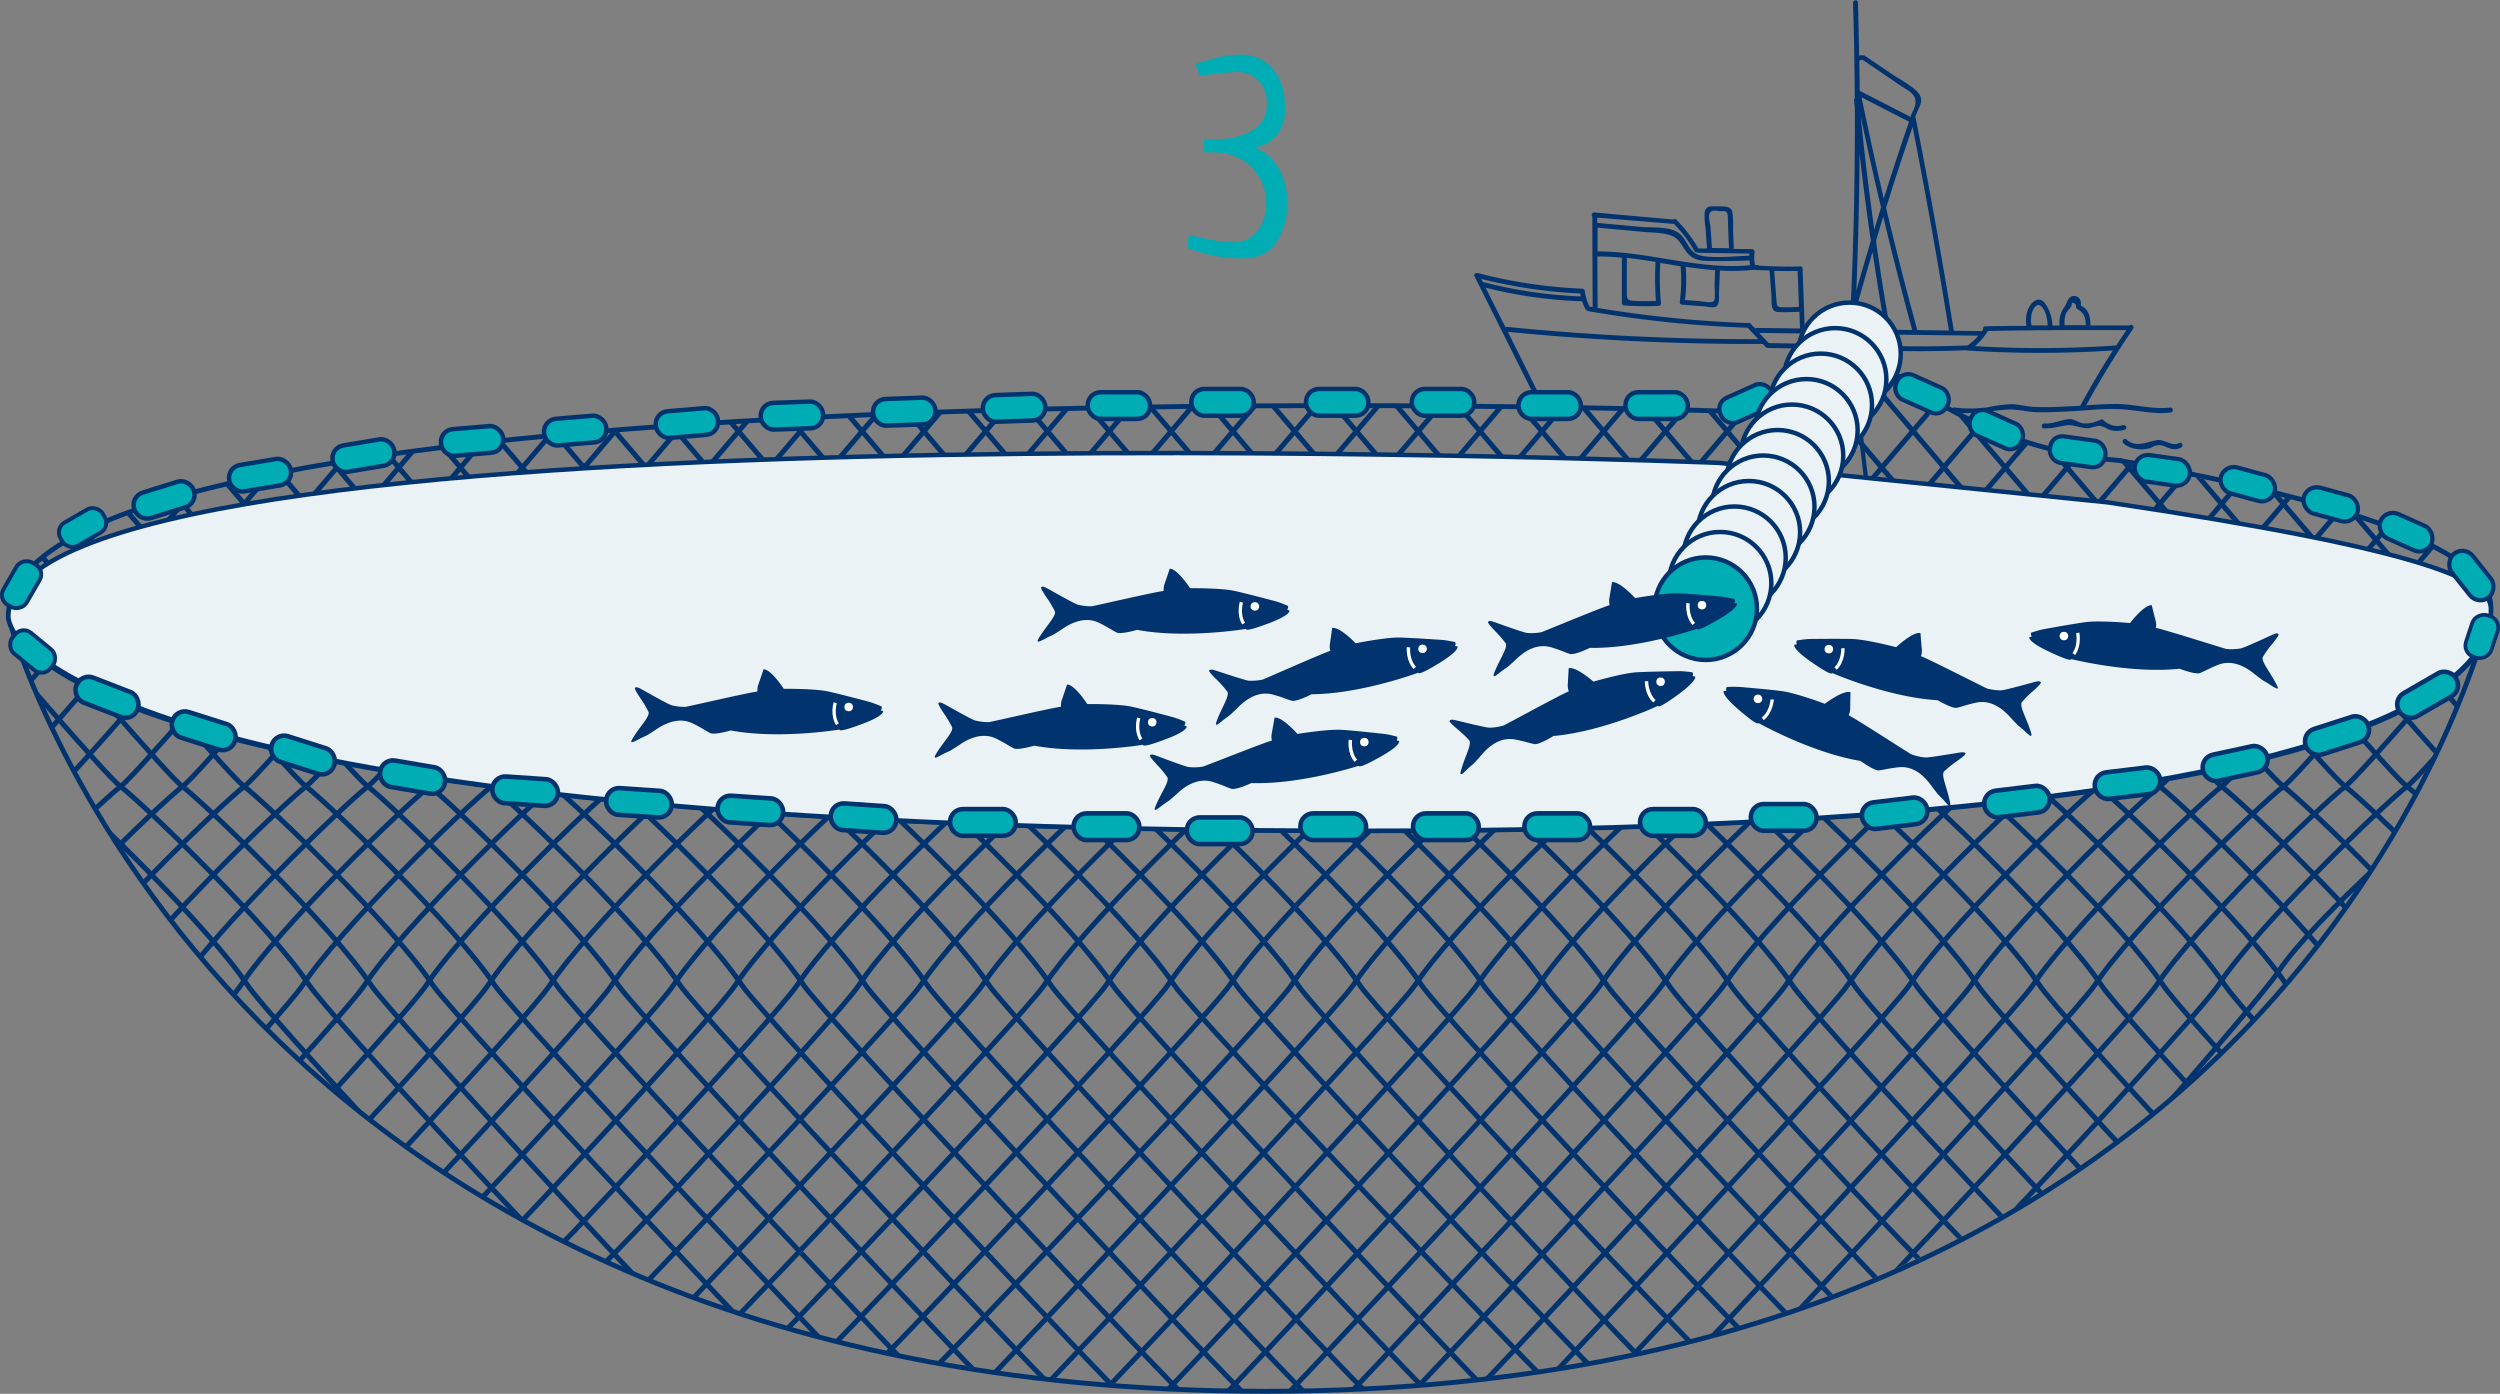 <svg id="Layer_1" data-name="Layer 1" xmlns="http://www.w3.org/2000/svg" xmlns:xlink="http://www.w3.org/1999/xlink" viewBox="0 0 736.94 410.85"><rect x="0" y="0" width="736.94" height="410.85" fill="#808080" stroke="none"/><defs><style>.cls-1,.cls-2,.cls-4,.cls-7{fill:none;}.cls-10,.cls-11,.cls-12,.cls-13,.cls-14,.cls-2,.cls-4,.cls-6,.cls-7,.cls-8,.cls-9{stroke:#01336e;stroke-miterlimit:10;}.cls-2{stroke-width:1.44px;}.cls-3{clip-path:url(#clip-path);}.cls-4{stroke-width:1.5px;}.cls-5{fill:#01336e;}.cls-6{fill:#ebf2f5;}.cls-14,.cls-6{stroke-width:1.32px;}.cls-7{stroke-width:1.25px;}.cls-10,.cls-11,.cls-12,.cls-13,.cls-14,.cls-16,.cls-8,.cls-9{fill:#00adb5;}.cls-8{stroke-width:1.35px;}.cls-9{stroke-width:1.17px;}.cls-10{stroke-width:1.32px;}.cls-11{stroke-width:1.25px;}.cls-12{stroke-width:1.1px;}.cls-13{stroke-width:0.99px;}.cls-15{fill:#fff;}</style><clipPath id="clip-path"><path class="cls-1" d="M734.25,179c0-9.62-14-25.67-109.34-42.53L596.55,130c-10.23-2.78-23.76-8.57-32.23-14.93l-13.64-13c-2.16-2.25-6.32-2-8.71,0l-22.09,15.25-12,3.83S2.46,103.94,2.46,181.87A6.36,6.36,0,0,0,3,183.73S62.84,410.12,373.12,410.12c189.66,0,314.65-92.5,358.13-219.54A20.94,20.94,0,0,0,734.25,179Z"/></clipPath></defs><title>otvetArtboard 20</title><path class="cls-2" d="M2.46,181.87S62.84,410.12,373.12,410.12,734.25,179,734.25,179"/><g class="cls-3"><path class="cls-4" d="M57,102.1c-2.15,2-104.32,123.31-112.33,129.56s-44.68,41.89-55.79,58.69c-6.08,9.2-73.34,81.3-75.15,82"/><path class="cls-4" d="M75.22,102.1c-2.15,2-104.32,123.31-112.33,129.56s-44.68,41.89-55.78,58.69c-6.08,9.2-73.35,81.3-75.16,82"/><path class="cls-4" d="M93.44,102.1c-2.15,2-104.32,123.31-112.33,129.56s-44.68,41.89-55.79,58.69c-6.08,9.2-73.34,81.3-75.15,82"/><path class="cls-4" d="M111.65,102.1C109.5,104.06,7.33,225.41-.67,231.66s-44.68,41.89-55.79,58.69c-6.08,9.2-73.35,81.3-75.16,82"/><path class="cls-4" d="M129.87,102.1c-2.15,2-104.32,123.31-112.33,129.56s-44.68,41.89-55.79,58.69c-6.08,9.2-73.34,81.3-75.15,82"/><path class="cls-4" d="M148.08,102.1c-2.15,2-104.32,123.31-112.32,129.56S-8.92,273.55-20,290.35c-6.08,9.2-73.35,81.3-75.16,82"/><path class="cls-4" d="M166.3,102.1C164.15,104.06,62,225.41,54,231.66S9.29,273.55-1.81,290.35c-6.08,9.2-73.35,81.3-75.16,82"/><path class="cls-4" d="M184.51,102.1c-2.15,2-104.32,123.31-112.32,129.56S27.51,273.55,16.4,290.35c-6.08,9.2-73.35,81.3-75.15,82"/><path class="cls-4" d="M202.73,102.1c-2.15,2-104.32,123.31-112.33,129.56s-44.68,41.89-55.78,58.69c-6.08,9.2-73.35,81.3-75.16,82"/><path class="cls-4" d="M220.94,102.1c-2.15,2-104.32,123.31-112.32,129.56s-44.68,41.89-55.79,58.69c-6.08,9.2-73.35,81.3-75.15,82"/><path class="cls-4" d="M239.16,102.1c-2.15,2-104.32,123.31-112.33,129.56s-44.68,41.89-55.78,58.69c-6.08,9.2-73.35,81.3-75.16,82"/><path class="cls-4" d="M257.37,102.1c-2.14,2-104.32,123.31-112.32,129.56s-44.68,41.89-55.79,58.69c-6.08,9.2-73.35,81.3-75.15,82"/><path class="cls-4" d="M275.59,102.1c-2.15,2-104.32,123.31-112.33,129.56s-44.68,41.89-55.78,58.69c-6.08,9.2-73.35,81.3-75.16,82"/><path class="cls-4" d="M293.81,102.1c-2.15,2-104.33,123.31-112.33,129.56s-44.68,41.89-55.79,58.69c-6.08,9.2-73.35,81.3-75.15,82"/><path class="cls-4" d="M312,102.1c-2.15,2-104.32,123.31-112.33,129.56S155,273.55,143.91,290.35c-6.08,9.2-73.35,81.3-75.16,82"/><path class="cls-4" d="M330.24,102.1c-2.15,2-104.33,123.31-112.33,129.56s-44.68,41.89-55.79,58.69c-6.08,9.2-73.34,81.3-75.15,82"/><path class="cls-4" d="M348.45,102.1c-2.15,2-104.32,123.31-112.33,129.56s-44.68,41.89-55.78,58.69c-6.08,9.2-73.35,81.3-75.16,82"/><path class="cls-4" d="M366.67,102.1c-2.15,2-104.32,123.31-112.33,129.56s-44.68,41.89-55.79,58.69c-6.08,9.2-73.34,81.3-75.15,82"/><path class="cls-4" d="M384.88,102.1c-2.15,2-104.32,123.31-112.33,129.56s-44.68,41.89-55.78,58.69c-6.08,9.2-73.35,81.3-75.16,82"/><path class="cls-4" d="M403.1,102.1c-2.15,2-104.32,123.31-112.33,129.56S246.09,273.55,235,290.35c-6.08,9.2-73.34,81.3-75.15,82"/><path class="cls-4" d="M421.31,102.1C419.16,104.06,317,225.41,309,231.66s-44.69,41.89-55.79,58.69c-6.08,9.2-73.35,81.3-75.16,82"/><path class="cls-4" d="M439.53,102.1c-2.15,2-104.32,123.31-112.33,129.56s-44.68,41.89-55.79,58.69c-6.08,9.2-105.74,114.39-107.54,115.11"/><path class="cls-4" d="M457.74,102.1c-2.15,2-104.32,123.31-112.32,129.56s-44.68,41.89-55.79,58.69c-6.08,9.2-105.74,114.39-107.55,115.11"/><path class="cls-4" d="M476,102.1c-2.15,2-104.32,123.31-112.33,129.56S319,273.55,307.85,290.35c-6.08,9.2-105.75,114.39-107.55,115.11"/><path class="cls-4" d="M494.17,102.1c-2.15,2-104.32,123.31-112.32,129.56s-44.68,41.89-55.79,58.69c-6.08,9.2-105.74,114.39-107.55,115.11"/><path class="cls-4" d="M512.39,102.1c-2.15,2-104.32,123.31-112.33,129.56s-44.68,41.89-55.78,58.69c-6.08,9.2-105.75,114.39-107.55,115.11"/><path class="cls-4" d="M530.6,102.1c-2.15,2-104.32,123.31-112.32,129.56s-44.68,41.89-55.79,58.69c-6.08,9.2-105.74,114.39-107.55,115.11"/><path class="cls-4" d="M548.82,102.1c-2.15,2-104.32,123.31-112.33,129.56s-44.68,41.89-55.78,58.69c-6.08,9.2-105.75,114.39-107.55,115.11"/><path class="cls-4" d="M567,102.1c-2.14,2-104.32,123.31-112.32,129.56S410,273.55,398.92,290.35c-6.08,9.2-126.83,137.3-128.64,138"/><path class="cls-4" d="M585.25,102.1c-2.15,2-104.32,123.31-112.33,129.56s-44.68,41.89-55.78,58.69c-6.08,9.2-129.3,140.3-131.11,141"/><path class="cls-4" d="M603.47,102.1c-2.15,2-104.33,123.31-112.33,129.56s-44.68,41.89-55.79,58.69C429.27,299.55,319.84,416.9,318,417.62"/><path class="cls-4" d="M621.68,102.1c-2.15,2-104.32,123.31-112.33,129.56s-44.68,41.89-55.78,58.69c-6.08,9.2-118.23,129.55-120,130.27"/><path class="cls-4" d="M639.9,102.1c-2.15,2-104.33,123.31-112.33,129.56s-44.68,41.89-55.79,58.69c-6.08,9.2-118.23,129.55-120,130.27"/><path class="cls-4" d="M658.11,102.1c-2.15,2-104.32,123.31-112.33,129.56S501.1,273.55,490,290.35c-6.08,9.2-118.23,129.55-120,130.27"/><path class="cls-4" d="M676.33,102.1C674.18,104.06,572,225.41,564,231.66s-44.68,41.89-55.79,58.69c-6.08,9.2-118.22,129.55-120,130.27"/><path class="cls-4" d="M694.54,102.1c-2.15,2-104.32,123.31-112.33,129.56s-44.68,41.89-55.78,58.69c-6.08,9.2-118.23,129.55-120,130.27"/><path class="cls-4" d="M712.76,102.1c-2.15,2-104.32,123.31-112.33,129.56s-44.68,41.89-55.79,58.69c-6.08,9.2-118.22,129.55-120,130.27"/><path class="cls-4" d="M731,102.1c-2.15,2-104.32,123.31-112.33,129.56S574,273.55,562.86,290.35c-6.08,9.2-118.23,129.55-120,130.27"/><path class="cls-4" d="M749.19,102.1c-2.15,2-104.32,123.31-112.33,129.56s-44.68,41.89-55.79,58.69C575,299.55,462.85,419.9,461,420.62"/><path class="cls-4" d="M767.4,102.1c-2.15,2-104.32,123.31-112.32,129.56s-44.68,41.89-55.79,58.69c-6.08,9.2-118.23,129.55-120,130.27"/><path class="cls-4" d="M785.62,102.1c-2.15,2-104.32,123.31-112.33,129.56s-44.68,41.89-55.78,58.69c-6.08,9.2-118.23,129.55-120,130.27"/><path class="cls-4" d="M803.83,102.1c-2.15,2-104.32,123.31-112.32,129.56s-44.68,41.89-55.79,58.69c-6.08,9.2-93.38,102.55-95.19,103.27"/><path class="cls-4" d="M822.05,102.1c-2.15,2-104.32,123.31-112.33,129.56S665,273.55,653.94,290.35c-6.08,9.2-73.35,81.3-75.16,82"/><path class="cls-4" d="M840.26,102.1c-2.15,2-104.32,123.31-112.32,129.56s-45.39,38.23-56.5,55c-6.08,9.2-72.64,85-74.44,85.68"/><path class="cls-4" d="M858.48,102.1c-2.15,2-104.32,123.31-112.33,129.56s-44.68,41.89-55.78,58.69c-6.08,9.2-73.35,81.3-75.16,82"/><path class="cls-4" d="M876.69,102.1c-2.15,2-104.32,123.31-112.32,129.56s-44.68,41.89-55.79,58.69c-6.08,9.2-73.35,81.3-75.15,82"/><path class="cls-4" d="M894.91,102.1c-2.15,2-104.32,123.31-112.33,129.56s-44.68,41.89-55.78,58.69c-6.08,9.2-73.35,81.3-75.16,82"/><path class="cls-4" d="M651.64,102.1c2.15,2,104.32,123.31,112.33,129.56s44.68,41.89,55.78,58.69c6.08,9.2,73.35,81.3,75.16,82"/><path class="cls-4" d="M633.43,102.1c2.15,2,104.32,123.31,112.32,129.56s44.68,41.89,55.79,58.69c6.08,9.2,73.35,81.3,75.15,82"/><path class="cls-4" d="M615.21,102.1c2.15,2,104.32,123.31,112.33,129.56s44.68,41.89,55.78,58.69c6.08,9.2,73.35,81.3,75.16,82"/><path class="cls-4" d="M597,102.1c2.15,2,104.32,123.31,112.32,129.56s44.68,41.89,55.79,58.69c6.08,9.2,73.35,81.3,75.15,82"/><path class="cls-4" d="M578.78,102.1c2.15,2,104.32,123.31,112.33,129.56s44.68,41.89,55.78,58.69c6.08,9.2,73.35,81.3,75.16,82"/><path class="cls-4" d="M560.57,102.1c2.14,2,104.32,123.31,112.32,129.56s44.68,41.89,55.79,58.69c6.08,9.2,73.35,81.3,75.15,82"/><path class="cls-4" d="M541.89,101.29c2.15,2,104.78,124.12,112.79,130.37s44.68,41.89,55.78,58.69c6.08,9.2,73.35,81.3,75.16,82"/><path class="cls-4" d="M524.13,102.1c2.15,2,104.33,123.31,112.33,129.56s44.68,41.89,55.79,58.69c6.08,9.2,73.34,81.3,75.15,82"/><path class="cls-4" d="M505.92,102.1c2.15,2,104.32,123.31,112.33,129.56s44.68,41.89,55.78,58.69c6.08,9.2,73.35,81.3,75.16,82"/><path class="cls-4" d="M487.7,102.1c2.15,2,104.33,123.31,112.33,129.56s44.68,41.89,55.79,58.69c6.08,9.2,73.34,81.3,75.15,82"/><path class="cls-4" d="M469.49,102.1c2.15,2,104.32,123.31,112.33,129.56s44.68,41.89,55.78,58.69c6.08,9.2,73.35,81.3,75.16,82"/><path class="cls-4" d="M451.27,102.1c2.15,2,104.32,123.31,112.33,129.56s44.68,41.89,55.79,58.69c6.08,9.2,73.34,81.3,75.15,82"/><path class="cls-4" d="M433.06,102.1c2.15,2,104.32,123.31,112.33,129.56s44.68,41.89,55.78,58.69c6.08,9.2,73.35,81.3,75.16,82"/><path class="cls-4" d="M414.84,102.1c2.15,2,104.32,123.31,112.33,129.56s44.68,41.89,55.79,58.69c6.08,9.2,73.34,81.3,75.15,82"/><path class="cls-4" d="M396.63,102.1c2.15,2,104.32,123.31,112.32,129.56s44.68,41.89,55.79,58.69c6.08,9.2,73.35,81.3,75.16,82"/><path class="cls-4" d="M378.41,102.1c2.15,2,104.32,123.31,112.33,129.56s44.68,41.89,55.79,58.69c6.08,9.2,73.34,81.3,75.15,82"/><path class="cls-4" d="M360.2,102.1c2.15,2,104.32,123.31,112.32,129.56s44.68,41.89,55.79,58.69c6.08,9.2,73.35,81.3,75.16,82"/><path class="cls-4" d="M342,102.1c2.15,2,104.32,123.31,112.33,129.56s44.68,41.89,55.78,58.69c6.08,9.2,73.35,81.3,75.16,82"/><path class="cls-4" d="M323.77,102.1c2.15,2,104.32,123.31,112.32,129.56s44.68,41.89,55.79,58.69c6.08,9.2,73.35,81.3,75.15,82"/><path class="cls-4" d="M305.55,102.1c2.15,2,104.32,123.31,112.33,129.56s44.68,41.89,55.78,58.69c6.08,9.2,97.05,105.72,98.86,106.44"/><path class="cls-4" d="M287.34,102.1c2.15,2,104.32,123.31,112.32,129.56s44.68,41.89,55.79,58.69c6.08,9.2,97,105.72,98.85,106.44"/><path class="cls-4" d="M269.12,102.1c2.15,2,104.32,123.31,112.33,129.56s44.68,41.89,55.78,58.69c6.08,9.2,97,105.72,98.86,106.44"/><path class="cls-4" d="M250.91,102.1c2.14,2,104.32,123.31,112.32,129.56s44.68,41.89,55.79,58.69c6.08,9.2,97,105.72,98.85,106.44"/><path class="cls-4" d="M232.69,102.1c2.15,2,104.32,123.31,112.33,129.56s44.68,41.89,55.78,58.69c6.08,9.2,101.17,110,103,110.77"/><path class="cls-4" d="M214.47,102.1c2.15,2,104.33,123.31,112.33,129.56s44.68,41.89,55.79,58.69c6.08,9.2,102.09,112,103.89,112.77"/><path class="cls-4" d="M196.26,102.1c2.15,2,104.32,123.31,112.33,129.56s44.68,41.89,55.78,58.69c6.08,9.2,110,119,111.84,119.77"/><path class="cls-4" d="M178,102.1c2.15,2,104.33,123.31,112.33,129.56s44.68,41.89,55.79,58.69c6.08,9.2,111.07,119,112.88,119.77"/><path class="cls-4" d="M159.83,102.1c2.15,2,104.32,123.31,112.33,129.56s44.68,41.89,55.78,58.69c6.08,9.2,113.78,124,115.59,124.77"/><path class="cls-4" d="M141.61,102.1c2.15,2,104.32,123.31,112.33,129.56s44.68,41.89,55.79,58.69c6.08,9.2,111.86,121.72,113.67,122.44"/><path class="cls-4" d="M123.4,102.1c2.15,2,104.32,123.31,112.33,129.56s44.68,41.89,55.78,58.69c6.08,9.2,111.87,121.72,113.67,122.44"/><path class="cls-4" d="M105.18,102.1c2.15,2,104.32,123.31,112.33,129.56s44.68,41.89,55.79,58.69c6.08,9.2,111.86,121.72,113.67,122.44"/><path class="cls-4" d="M87,102.1c2.15,2,104.32,123.31,112.32,129.56s44.68,41.89,55.79,58.69c6.08,9.2,111.87,121.72,113.67,122.44"/><path class="cls-4" d="M68.75,102.1c2.15,2,104.32,123.31,112.33,129.56s44.68,41.89,55.79,58.69c6.08,9.2,111.86,121.72,113.67,122.44"/><path class="cls-4" d="M50.54,102.1c2.15,2,104.32,123.31,112.32,129.56s44.68,41.89,55.79,58.69c6.08,9.2,111.87,121.72,113.67,122.44"/><path class="cls-4" d="M32.32,102.1c2.15,2,104.32,123.31,112.33,129.56s44.68,41.89,55.78,58.69c6.08,9.2,111.87,121.72,113.68,122.44"/><path class="cls-4" d="M14.11,102.1c2.15,2,104.32,123.31,112.32,129.56s44.68,41.89,55.79,58.69c6.08,9.2,111.87,121.72,113.67,122.44"/><path class="cls-4" d="M-4.11,102.1c2.15,2,104.32,123.31,112.33,129.56S152.9,273.55,164,290.35c6.08,9.2,111.87,121.72,113.68,122.44"/><path class="cls-4" d="M-22.32,102.1C-20.17,104.06,82,225.41,90,231.66s44.68,41.89,55.79,58.69c6.08,9.2,111.86,121.72,113.67,122.44"/><path class="cls-4" d="M-40.54,102.1c2.15,2,104.32,123.31,112.33,129.56s44.68,41.89,55.78,58.69c6.08,9.2,111.87,121.72,113.68,122.44"/><path class="cls-4" d="M-58.75,102.1c2.14,2,104.32,123.31,112.32,129.56s44.68,41.89,55.79,58.69c6.08,9.2,98.3,108.39,100.11,109.11"/><path class="cls-4" d="M-77,102.1c2.15,2,104.32,123.31,112.33,129.56S80,273.55,91.14,290.35c6.08,9.2,73.35,81.3,75.16,82"/><path class="cls-4" d="M-95.19,102.1c2.15,2,104.33,123.31,112.33,129.56s44.68,41.89,55.79,58.69c6.08,9.2,73.35,81.3,75.15,82"/><path class="cls-4" d="M-113.4,102.1c2.15,2,104.32,123.31,112.33,129.56s44.68,41.89,55.78,58.69c6.08,9.2,73.35,81.3,75.16,82"/><path class="cls-4" d="M-131.62,102.1c2.15,2,104.33,123.31,112.33,129.56s44.68,41.89,55.79,58.69c6.08,9.2,73.34,81.3,75.15,82"/><path class="cls-4" d="M-149.83,102.1c2.15,2,104.32,123.31,112.33,129.56s44.68,41.89,55.78,58.69c6.08,9.2,73.35,81.3,75.16,82"/><path class="cls-4" d="M-168,102.1c2.15,2,104.32,123.31,112.33,129.56S-11,273.55.07,290.35c6.08,9.2,73.34,81.3,75.15,82"/><path class="cls-4" d="M-186.26,102.1c2.15,2,104.32,123.31,112.33,129.56s44.68,41.89,55.78,58.69c6.08,9.2,73.35,81.3,75.16,82"/></g><path class="cls-5" d="M639.69,120.14c-5.46.62-10.71-1.09-16.15-1.06-2.85,0-5.71.21-8.58.4A263.82,263.82,0,0,1,628.8,96.93c.48-.7-.42-1.49-1-1q-5.84,0-11.67,0a.67.67,0,0,0,.09-.38c-.08-1.89-.41-4-2.16-5.06-.73-.45-.58-.25-.66-1.16a2.41,2.41,0,0,0-.2-.92,2,2,0,0,0-1.64-1.15c-2.05-.17-2.1,2-3,3.21a7.6,7.6,0,0,0-1.45,5.43s0,0,0,.06H605a11.34,11.34,0,0,0-1.2-4.88c-.55-1.1-1.4-2.77-2.84-2.74s-2.44,1.4-3,2.5a9,9,0,0,0-.61,5.21c-4.06,0-8.12.07-12.17.14a.61.61,0,0,0-.56.86c-.14.21-.3.42-.45.63a.57.57,0,0,0-.31-.08l-7.92-.1q-5.1-31.6-11.3-63s0-.06,0-.1c.72-2.86,3.21-4.79.27-7.61-2.09-2-5.1-3.5-7.48-5.12l-7.73-5.25a.7.7,0,0,0-.72-.06.78.78,0,0,0-.57-.06l-.38.11c-.09-5.24-.2-10.48-.36-15.72,0-.93-1.46-.74-1.44.18q.43,14,.52,28.09a.67.67,0,0,0-.21.57c.07.75.15,1.51.22,2.26q.13,30.09-1.29,60.16c-.35,1.28-.73,2.56-1.07,3.84-.16.58.4.86.87.73l0,.61-13.31-.17a.66.66,0,0,0-.13-.28.73.73,0,0,0,.14-.45q-.31-8.55-.62-17.08a.62.62,0,0,0-.76-.6.93.93,0,0,0-.24,0c-4,.1-8,0-11.94-.25a.66.66,0,0,0-.57-.19l-.5.06a11.25,11.25,0,0,1-.13-3.84.64.64,0,0,0-.24-.61.54.54,0,0,0-.51-.27l-5.59-.09a.73.73,0,0,0,.2-.54l-.21-5.18a27.76,27.76,0,0,0-.2-5.17c-.53-2.11-3.45-1.53-5.18-1.63s-2.79.15-3,1.93a25.39,25.39,0,0,0,.29,4.6c.14,1.92.27,3.83.41,5.75,0,0,0,.08,0,.13l-2.39,0a.66.66,0,0,0-.15,0,42,42,0,0,0-6.54-8.53.55.55,0,0,0-.81,0L470,62.63a.74.74,0,0,0-.61,1.23q0,13.33.1,26.66l-.92-.15a13.4,13.4,0,0,1-1.42-4.63.66.66,0,0,0-.58-.59.77.77,0,0,0-.24-.06,145.9,145.9,0,0,1-30.68-4.59.68.68,0,0,0-.35,0,.67.67,0,0,0-.66.95c6.15,12.23,13.19,26.41,19.33,38.65.42.82,1.76.28,1.34-.55-3.31-6.59-7.52-15.14-10.83-21.73a735.65,735.65,0,0,0,74.95,3.57.58.58,0,0,0,.19,0l.72.77a.66.66,0,0,0,.24.17.57.57,0,0,0,.5.24l18,.32a65,65,0,0,1-31.35,16.89c-.9.2-.73,1.64.18,1.44a66.73,66.73,0,0,0,28.22-13.71c1.74-1.44,3.34-3,5-4.59h.12a.77.77,0,0,0,.78-.78,5.58,5.58,0,0,1,6-.24,26.8,26.8,0,0,1,3.37,3.12,122.67,122.67,0,0,0,12.94,10.12,126.34,126.34,0,0,0,60.59,21.34c.92.07,1.12-1.36.19-1.43a125.3,125.3,0,0,1-46.77-13.3c4.39.15,8.46-.66,12.93-1,3-.27,6,.65,9,.76,2.3.08,4.61-.05,6.9-.12,5.76-.16,11.69-1,17.42-.78,5.14.16,10.08,1.62,15.26,1A.72.72,0,0,0,639.69,120.14ZM609.8,91.25a3.8,3.8,0,0,0,.71-.83c.07-.2.13-.41.19-.63-.06-.77.34-.78,1.19,0,.15.28,0,.71.19,1a2,2,0,0,0,.76.61c1.64,1.1,1.89,2.35,2,4.26a.65.65,0,0,0,.05.2l-6.32,0a.93.93,0,0,0,0-.24C608.53,93.88,608.63,92.61,609.8,91.25Zm-10.95,1.41c.25-1.12,1.38-3.74,2.89-2.32,1.34,1.27,1.79,3.74,1.86,5.58l-4.77,0A9.44,9.44,0,0,1,598.85,92.66ZM585.8,97.85a.73.73,0,0,0,.11-.3q20.46-.35,40.9-.23c-1,1.49-2,3-3,4.51h0a321.89,321.89,0,0,1-41.67.2A18.49,18.49,0,0,0,585.8,97.85Zm-11.3-.43-9.36-.12s0-.07,0-.11q-4.9-17.88-9.17-35.92,3.75-12,7.82-23.86Q569.65,67.34,574.5,97.42Zm-20-36.26c-.68,2.17-1.36,4.34-2,6.52q-2.34-16.64-4-33.34Q551.31,47.78,554.49,61.16Zm-5.76-32.48,14,7.2q-3.88,11.26-7.45,22.64Q551.84,43.64,548.73,28.68Zm6.4,35.21q4,16.76,8.54,33.39l-6.49-.08C555.62,88.5,554.24,79.77,553,71,553.68,68.64,554.39,66.26,555.13,63.89Zm-6.2-46.33,11.46,7.79c2.33,1.59,5.11,2.57,4,6.17-.36,1.15-1,1.91-1.21,2.94l-15-7.69c0-3-.08-6-.12-8.95Zm-.76,27.85q1.44,12.83,3.3,25.61-2.21,7.32-4.28,14.68Q548,65.55,548.17,45.41ZM546.9,92q2.45-8.88,5.08-17.7c1.14,7.63,2.37,15.25,3.74,22.85l-9.05-.11C546.76,95.39,546.82,93.71,546.9,92Zm-17-12.16q.2,5.31.38,10.6c-1.48.1-2.95.16-4.44.14-2,0-2.05-.26-2.2-2.16L523,79.92s0,0,0-.08C525.29,79.9,527.59,79.92,529.9,79.87Zm-13-.33c1.58.12,3.17.18,4.75.23a.74.74,0,0,0,0,.34l.51,6.82c.1,1.27-.18,3.31.55,4.38.53.76,1.38.69,2.23.72,1.82.07,3.66,0,5.48-.12l.15,4.42a.71.71,0,0,0,.09.28.62.62,0,0,0-.05.25l-12.66-.16a.74.74,0,0,0-.5.18L516,95.41a.74.74,0,0,0-.85-.18l-.1,0a342.64,342.64,0,0,1-44.17-4.47.6.6,0,0,0,.05-.24l-.06-14.93c2.42,0,4.82.14,7.22.36q0,6.73,0,13.47a.71.71,0,0,0,.62.62,90.21,90.21,0,0,0,10.27.13.74.74,0,0,0,.62-.81,85.34,85.34,0,0,1-.2-11.86l6,1s0,0,0,.07A49.24,49.24,0,0,1,495.16,89a.73.73,0,0,0,.62.81l6.61.5c1,.08,2.77.59,3.65-.08s.65-2.79.69-3.86l.26-6.64A57.31,57.31,0,0,0,516.87,79.54Zm-28.74,9.2c-2,.07-3.91.1-5.87,0-2.61-.08-2.73-.26-2.74-2.79,0-3.3,0-6.61,0-9.91,2.83.31,5.65.73,8.47,1.18A86.38,86.38,0,0,0,488.13,88.74Zm8.77-10.07c2.88.43,5.76.79,8.65,1-.05,1.49-.11,3-.17,4.47,0,.85.34,4-.18,4.58-.65.79-3.39.14-4.28.08l-4.25-.33A50.94,50.94,0,0,0,496.9,78.67Zm19-.47c-15.13,1.49-29.88-4.07-45-4.06l0-7,13.37,1.23c2.1.19,4.29.2,6.36.58,4,.75,4.28,2.22,6.13,4.87,1.66,2.4,3.6,3.06,6.45,3.13,4.18.1,8.37,0,12.55-.14A10.83,10.83,0,0,0,515.86,78.2Zm-12-15.12c.6-1.42,1.93-.89,3.06-.81s2.11-.35,2.28,1.12c.11,1,.08,2,.12,3q.12,3.24.26,6.47a.63.63,0,0,0,.11.35l-5.19-.08a.74.74,0,0,0,.05-.34q-.21-3.09-.44-6.19C504.07,65.79,503.57,63.84,503.88,63.08ZM493.37,66h.09a40.46,40.46,0,0,1,6.07,8.06.55.55,0,0,0,.65.29.56.56,0,0,0,.42.17l15.07.23c0,.21,0,.43,0,.64-4.36.09-9.23.73-13.54.11-5-.7-4.33-5.41-8.13-7.33-2.83-1.42-7.22-1-10.31-1.29L470.83,65.7V64.15Zm-27.56,20.5c.05.29.11.59.17.88a133.7,133.7,0,0,1-28.89-4.27l-.45-.89A147.34,147.34,0,0,0,465.81,86.51ZM444.4,96.37a.69.69,0,0,0-.56.19q-3-5.88-5.9-11.75a133.69,133.69,0,0,0,28.43,4,14.71,14.71,0,0,0,1,2.32.74.74,0,0,0,.36.32.67.67,0,0,0,.45.27,343.31,343.31,0,0,0,46.68,4.88.78.78,0,0,0,.28,0l3.18,3.38A729.72,729.72,0,0,1,444.4,96.37Zm106.9,5.41a.68.68,0,0,0-.62.3c-.85-.71-1.71-1.39-2.61-2-3.11-2.16-5.32-.7-7.53,1.39l-19.18-.34-2.8-3,64.6.82a16.86,16.86,0,0,1-3,2.79s0,0-.06.07h0Q565.68,102.41,551.3,101.78Zm62,17.81c-1.62.11-3.25.21-4.86.25a84,84,0,0,1-9.25.09c-2.09-.17-4.13-.74-6.23-.79a43.33,43.33,0,0,0-7,.92,37,37,0,0,1-9.81.06.68.68,0,0,0-.57.18,122.27,122.27,0,0,1-15.18-9.74c-3-2.21-5.61-4.88-8.39-7.32q13.71.56,27.44,0a1.05,1.05,0,0,0,.21.06,325.6,325.6,0,0,0,43.17,0q-5,7.83-9.47,16A.66.66,0,0,0,613.32,119.59Z"/><path class="cls-2" d="M507.9,121.19S2.46,103.94,2.46,181.87c0,0,.13,3.33,5.16,8.45,16.85,17.18,88.71,54.57,395.07,54.57,334,0,331.56-56.28,331.56-65.91s-14-26.34-109.35-43.2"/><path class="cls-6" d="M506.74,136.45S2.46,116.37,2.46,181.87c0,0,.13,4.14,5.16,8.45,16.85,14.44,77.68,54.57,395.07,54.57,334,0,331.56-57.36,331.56-65.44s-17.72-17.2-113-31.37Z"/><line class="cls-7" x1="550.03" y1="140.85" x2="545.19" y2="100.5"/><rect class="cls-8" x="21.88" y="201.62" width="19.35" height="7.87" rx="3.79" ry="3.79" transform="translate(76.25 2.45) rotate(21.14)"/><rect class="cls-9" x="2.42" y="188.11" width="14.4" height="7.87" rx="3.34" ry="3.34" transform="translate(124.22 37.64) rotate(39.45)"/><rect class="cls-9" x="-0.83" y="168.41" width="14.4" height="7.87" rx="3.34" ry="3.34" transform="translate(158.8 253) rotate(120)"/><rect class="cls-9" x="17.15" y="151.57" width="14.4" height="7.87" rx="3.34" ry="3.34" transform="translate(123.18 278.01) rotate(150)"/><rect class="cls-10" x="39.17" y="143.43" width="18.38" height="7.87" rx="3.79" ry="3.79" transform="translate(138.49 273.59) rotate(162.64)"/><rect class="cls-10" x="67.46" y="136.14" width="18.38" height="7.87" rx="3.79" ry="3.79" transform="translate(175.46 265.51) rotate(170.46)"/><rect class="cls-10" x="97.95" y="130.37" width="18.38" height="7.87" rx="3.79" ry="3.79" transform="translate(235.06 248.99) rotate(170.46)"/><rect class="cls-10" x="129.97" y="126.04" width="18.38" height="7.87" rx="3.79" ry="3.79" transform="translate(288.66 247.91) rotate(175.22)"/><rect class="cls-10" x="160.37" y="122.97" width="18.38" height="7.87" rx="3.79" ry="3.79" transform="translate(349.09 239.26) rotate(175.22)"/><rect class="cls-10" x="193.3" y="120.75" width="18.38" height="7.87" rx="3.79" ry="3.79" transform="translate(414.66 232.08) rotate(175.22)"/><rect class="cls-10" x="224.24" y="118.59" width="18.38" height="7.87" rx="3.79" ry="3.79" transform="translate(471 236.81) rotate(178)"/><rect class="cls-10" x="257.35" y="117.43" width="18.38" height="7.87" rx="3.79" ry="3.79" transform="translate(537.16 233.34) rotate(178)"/><rect class="cls-10" x="289.73" y="116.3" width="18.38" height="7.87" rx="3.79" ry="3.79" transform="translate(601.86 229.94) rotate(178)"/><rect class="cls-10" x="320.64" y="115.63" width="18.38" height="7.87" rx="3.79" ry="3.79" transform="translate(659.66 239.12) rotate(-180)"/><rect class="cls-10" x="351.19" y="114.65" width="18.38" height="7.87" rx="3.79" ry="3.79" transform="translate(720.75 237.18) rotate(-180)"/><rect class="cls-10" x="384.98" y="114.65" width="18.38" height="7.87" rx="3.79" ry="3.79" transform="translate(788.34 237.18) rotate(-180)"/><rect class="cls-10" x="416.19" y="114.65" width="18.38" height="7.87" rx="3.79" ry="3.79" transform="translate(850.75 237.18) rotate(-180)"/><rect class="cls-10" x="447.6" y="115.63" width="18.38" height="7.87" rx="3.79" ry="3.79" transform="translate(913.59 239.12) rotate(-180)"/><rect class="cls-10" x="479.14" y="115.63" width="18.38" height="7.87" rx="3.79" ry="3.79" transform="translate(976.66 239.12) rotate(180)"/><rect class="cls-11" x="506.56" y="115.05" width="16.43" height="7.87" rx="3.59" ry="3.59" transform="translate(1033.17 16.93) rotate(155.85)"/><rect class="cls-11" x="558.34" y="112.16" width="16.43" height="7.87" rx="3.59" ry="3.59" transform="translate(97.1 -221.65) rotate(24.15)"/><rect class="cls-11" x="580.22" y="122.73" width="16.43" height="7.87" rx="3.59" ry="3.59" transform="translate(103.34 -229.68) rotate(24.15)"/><rect class="cls-11" x="604.21" y="129.25" width="16.43" height="7.87" rx="3.59" ry="3.59" transform="translate(24.24 -83.23) rotate(7.93)"/><rect class="cls-11" x="629.74" y="133.48" width="16.43" height="7.87" rx="3.94" ry="3.94" transform="matrix(0.99, 0.14, -0.14, 0.99, 25.06, -86.71)"/><rect class="cls-11" x="654.38" y="138.8" width="16.43" height="7.87" rx="3.94" ry="3.94" transform="translate(60.77 -169.05) rotate(15.23)"/><rect class="cls-11" x="678.83" y="144.75" width="16.43" height="7.87" rx="3.94" ry="3.94" transform="translate(63.19 -175.26) rotate(15.23)"/><rect class="cls-11" x="701.02" y="152.96" width="16.43" height="7.87" rx="3.94" ry="3.94" transform="translate(126.28 -276.46) rotate(24.15)"/><rect class="cls-11" x="720.23" y="165.75" width="16.43" height="7.87" rx="3.94" ry="3.94" transform="translate(408.06 -506.17) rotate(51.52)"/><rect class="cls-12" x="725.09" y="183.66" width="12.91" height="7.87" rx="3.5" ry="3.5" transform="translate(1140.27 -447.45) rotate(108.38)"/><rect class="cls-13" x="527.05" y="105.07" width="10.27" height="7.87" rx="3.94" ry="3.94" transform="translate(1010.86 -147.84) rotate(140.21)"/><rect class="cls-13" x="546.91" y="99.63" width="10.27" height="7.87" rx="3.94" ry="3.94" transform="translate(200.3 -334.34) rotate(40.6)"/><rect class="cls-8" x="50.39" y="211.49" width="19.35" height="7.87" rx="3.79" ry="3.79" transform="translate(68.17 -8.07) rotate(17.66)"/><rect class="cls-8" x="79.65" y="218.63" width="19.35" height="7.87" rx="3.79" ry="3.79" transform="translate(71.71 -16.61) rotate(17.66)"/><rect class="cls-8" x="111.93" y="225.14" width="19.35" height="7.87" rx="3.79" ry="3.79" transform="translate(40.26 -17.19) rotate(9.68)"/><rect class="cls-8" x="145.11" y="229.29" width="19.35" height="7.87" rx="3.79" ry="3.79" transform="translate(16.23 -9.99) rotate(3.9)"/><rect class="cls-8" x="178.66" y="232.72" width="19.35" height="7.87" rx="3.79" ry="3.79" transform="translate(16.54 -12.27) rotate(3.9)"/><rect class="cls-8" x="211.49" y="234.96" width="19.35" height="7.87" rx="3.79" ry="3.79" transform="translate(16.77 -14.5) rotate(3.9)"/><rect class="cls-8" x="244.84" y="237.23" width="19.35" height="7.87" rx="3.79" ry="3.79" transform="translate(17.01 -16.76) rotate(3.9)"/><rect class="cls-8" x="280.05" y="238.5" width="19.35" height="7.87" rx="3.79" ry="3.79"/><rect class="cls-8" x="316.49" y="239.76" width="19.35" height="7.87" rx="3.79" ry="3.79"/><rect class="cls-8" x="349.86" y="240.95" width="19.35" height="7.87" rx="3.79" ry="3.79"/><rect class="cls-8" x="383.33" y="239.76" width="19.35" height="7.87" rx="3.79" ry="3.79"/><rect class="cls-8" x="416.53" y="239.76" width="19.35" height="7.87" rx="3.79" ry="3.79"/><rect class="cls-8" x="449.36" y="239.76" width="19.35" height="7.87" rx="3.79" ry="3.79"/><rect class="cls-8" x="483.46" y="238.5" width="19.35" height="7.87" rx="3.79" ry="3.79"/><rect class="cls-8" x="516.11" y="237.02" width="19.35" height="7.87" rx="3.79" ry="3.79"/><rect class="cls-8" x="548.8" y="235.82" width="19.35" height="7.87" rx="3.79" ry="3.79" transform="translate(-24.72 68.7) rotate(-6.89)"/><rect class="cls-8" x="584.87" y="232.38" width="19.35" height="7.87" rx="3.79" ry="3.79" transform="translate(-24.05 73) rotate(-6.89)"/><rect class="cls-8" x="617.44" y="226.97" width="19.35" height="7.87" rx="3.79" ry="3.79" transform="translate(-23.16 76.87) rotate(-6.89)"/><rect class="cls-8" x="649.19" y="221.19" width="19.35" height="7.87" rx="3.79" ry="3.79" transform="translate(-32.72 144.51) rotate(-12.22)"/><rect class="cls-8" x="679.22" y="212.9" width="19.35" height="7.87" rx="3.79" ry="3.79" transform="translate(-33.3 221.48) rotate(-17.84)"/><rect class="cls-8" x="705.92" y="200.87" width="19.35" height="7.87" rx="3.79" ry="3.79" transform="translate(-6.53 385.24) rotate(-30)"/><path class="cls-5" d="M625.81,125.32a5.67,5.67,0,0,1-5.81-1.55.7.7,0,0,0-.72-.1,10,10,0,0,1-5,1.14c-1.35-.09-3-1.34-4.13-1.27-2.53.14-4.76,1.42-7.51,1.29-.92,0-1.12,1.39-.19,1.43,2.37.11,4.35-.52,6.61-.87s4.52,1.06,6.89.81a25.53,25.53,0,0,1,2.87-.71,6.59,6.59,0,0,1,2.5,1,7,7,0,0,0,5,.16C627.25,126.4,626.7,125.07,625.81,125.32Z"/><path class="cls-5" d="M642.39,130.59c-2.26,1.15-4.35-1.24-6.62-.84-3,.53-6.22,2.33-8.94-.2-.68-.64-1.57.5-.89,1.13,1.87,1.75,5.23,2.15,7.66,1.47.6-.17,1.21-.67,1.82-.8,2.12-.45,2.77.49,4.5.9a3.89,3.89,0,0,0,3-.32C643.76,131.51,643.22,130.17,642.39,130.59Z"/><line class="cls-4" x1="525.66" y1="138.37" x2="545.19" y2="100.5"/><circle class="cls-6" cx="545.19" cy="104.31" r="15.11"/><circle class="cls-6" cx="540.95" cy="111.83" r="15.11"/><circle class="cls-6" cx="536.71" cy="119.34" r="15.11"/><circle class="cls-6" cx="532.48" cy="126.85" r="15.11"/><circle class="cls-6" cx="528.24" cy="134.36" r="15.11"/><circle class="cls-6" cx="524" cy="141.87" r="15.11"/><circle class="cls-6" cx="519.76" cy="149.38" r="15.11"/><circle class="cls-6" cx="515.52" cy="156.9" r="15.11"/><circle class="cls-6" cx="511.28" cy="164.41" r="15.11"/><circle class="cls-6" cx="507.04" cy="171.92" r="15.11"/><circle class="cls-14" cx="502.8" cy="179.43" r="15.11"/><path class="cls-5" d="M306.92,173.11c.33-.33.82-.19,1.87.38,1.39.76,8.23,4.67,9,4.77a15.49,15.49,0,0,0,4,.46c1.29-.2,18-4.1,21.24-4.53a4.92,4.92,0,0,1,.19-1.88c.3-.79,1.59-4.67,1.59-4.67,2.27,0,6,5.75,6,5.75s9.1-.1,13.13.8,12.41,3.14,12.41,3.14a35.26,35.26,0,0,1,3.34,1.29v.6l-.29.53s.66.13.69.26.23,1.36-6.22,3.77-6.45,1.86-6.68,1.62c0,0-17.64,2.95-32,.27,0,0-4.73,1.39-6,.79s-2-1.25-5.09-2.81-6.73-1.06-10.66,1.56c-.49.36-2.74,1.78-2.94,1.88s-2,.93-2.12,1a10.15,10.15,0,0,1-2.35,1.09c-.2-.13-.23-.3,0-.73,2.1-3.75,5.74-7.11,4.83-8.44a31.76,31.76,0,0,0-2-3.4S306.58,173.44,306.92,173.11Z"/><circle class="cls-15" cx="369.91" cy="178.76" r="1.26"/><path class="cls-15" d="M366.18,184.08c-1.82-2.93-.75-6.57-.7-6.72l.93.28s-1,3.38.59,5.93Z"/><path class="cls-5" d="M356.41,197.65c.27-.38.78-.33,1.91,0,1.51.48,9,3,9.77,3a15.84,15.84,0,0,0,4.05-.31c1.23-.44,16.93-7.45,20-8.48A5,5,0,0,1,392,190c.15-.83.68-4.89.68-4.89,2.23-.43,6.94,4.52,6.94,4.52s8.92-1.82,13.05-1.7,12.78.73,12.78.73a35,35,0,0,1,3.53.63l.11.59-.19.58s.67,0,.73.12.48,1.29-5.39,4.89-6,3-6.26,2.85c0,0-16.76,6.24-31.36,6.33,0,0-4.39,2.26-5.77,1.92s-2.19-.86-5.53-1.8-6.81.23-10.17,3.55c-.42.45-2.36,2.27-2.53,2.41l-1.89,1.4c-.14.13-1.88,1.61-2.1,1.52s-.28-.25-.1-.72c1.34-4.08,4.28-8.07,3.14-9.2a31.23,31.23,0,0,0-2.63-3S356.15,198,356.41,197.65Z"/><circle class="cls-15" cx="419.34" cy="191.27" r="1.26"/><path class="cls-15" d="M416.68,197.2c-2.34-2.53-2-6.3-2-6.46l1,.1s-.33,3.5,1.71,5.7Z"/><path class="cls-5" d="M339,222.68c.28-.38.79-.31,1.91.1,1.48.54,8.84,3.37,9.64,3.34a15.52,15.52,0,0,0,4.06-.15c1.25-.39,17.21-6.77,20.32-7.68a4.86,4.86,0,0,1-.09-1.88c.17-.83.87-4.87.87-4.87,2.24-.34,6.75,4.8,6.75,4.8s9-1.47,13.11-1.2,12.74,1.23,12.74,1.23a35,35,0,0,1,3.5.78l.09.59-.22.56s.68,0,.73.16.43,1.31-5.58,4.67-6.1,2.8-6.36,2.61c0,0-17,5.57-31.59,5.09,0,0-4.47,2.08-5.84,1.69s-2.15-.94-5.46-2-6.81,0-10.3,3.14c-.43.44-2.44,2.18-2.62,2.31s-1.79,1.21-1.94,1.33-1.94,1.54-2.16,1.44-.27-.26-.07-.73c1.5-4,4.59-7.89,3.5-9.07a31.77,31.77,0,0,0-2.51-3.06S338.76,223.06,339,222.68Z"/><circle class="cls-15" cx="402.17" cy="218.76" r="1.26"/><path class="cls-15" d="M399.28,224.59c-2.24-2.63-1.73-6.38-1.71-6.54l1,.14s-.46,3.48,1.49,5.76Z"/><path class="cls-5" d="M187.18,202.76c.33-.33.83-.19,1.87.38,1.39.77,8.24,4.67,9,4.77a15.55,15.55,0,0,0,4,.46c1.29-.2,18-4.1,21.24-4.53a4.92,4.92,0,0,1,.19-1.88c.3-.79,1.6-4.67,1.6-4.67,2.26,0,5.95,5.75,5.95,5.75s9.1-.09,13.14.8,12.4,3.14,12.4,3.14a35.43,35.43,0,0,1,3.35,1.29v.6l-.3.53s.66.13.69.26.24,1.36-6.22,3.77-6.45,1.86-6.68,1.63c0,0-17.64,2.94-32,.26,0,0-4.73,1.39-6,.79s-2-1.25-5.09-2.81-6.73-1.06-10.66,1.56c-.49.36-2.74,1.78-2.94,1.88s-2,.93-2.12,1a10,10,0,0,1-2.35,1.09c-.2-.13-.23-.3,0-.73,2.09-3.75,5.73-7.11,4.83-8.43a32.49,32.49,0,0,0-2-3.41S186.84,203.09,187.18,202.76Z"/><circle class="cls-15" cx="250.17" cy="208.41" r="1.26"/><path class="cls-15" d="M246.44,213.73c-1.82-2.93-.75-6.56-.7-6.72l.93.28s-1,3.38.59,5.93Z"/><path class="cls-5" d="M427.3,212.47c.24-.41.75-.4,1.91-.13,1.54.36,9.19,2.28,10,2.16a15.58,15.58,0,0,0,4-.64c1.19-.54,16.27-8.81,19.24-10.08a5.07,5.07,0,0,1-.32-1.86c.07-.85.28-4.93.28-4.93,2.18-.61,7.28,3.94,7.28,3.94s8.74-2.55,12.87-2.77,12.79-.32,12.79-.32a34.2,34.2,0,0,1,3.57.35l.16.57-.14.59s.67,0,.74.07.58,1.24-5,5.31-5.71,3.52-6,3.36c0,0-16.19,7.58-30.74,8.86,0,0-4.19,2.61-5.59,2.39s-2.25-.67-5.66-1.34-6.77.79-9.84,4.37c-.38.48-2.17,2.46-2.33,2.6s-1.63,1.42-1.77,1.56-1.74,1.76-2,1.69-.31-.23-.17-.71c1-4.18,3.61-8.4,2.38-9.43a32.53,32.53,0,0,0-2.86-2.74S427.07,212.88,427.3,212.47Z"/><circle class="cls-15" cx="489.5" cy="200.96" r="1.26"/><path class="cls-15" d="M487.33,207.09c-2.54-2.33-2.49-6.12-2.48-6.28l1,0s0,3.51,2.17,5.54Z"/><path class="cls-5" d="M276.65,207.25c.33-.33.83-.18,1.87.39,1.39.76,8.24,4.66,9,4.76a15.89,15.89,0,0,0,4,.47c1.29-.2,18-4.11,21.24-4.54a4.87,4.87,0,0,1,.19-1.87c.3-.8,1.6-4.68,1.6-4.68,2.26,0,5.95,5.76,5.95,5.76s9.1-.1,13.14.79,12.4,3.15,12.4,3.15a32.9,32.9,0,0,1,3.35,1.29v.59l-.3.53s.66.13.69.27.23,1.35-6.22,3.77-6.45,1.85-6.68,1.62c0,0-17.64,2.94-32,.26,0,0-4.73,1.39-6,.8s-2-1.25-5.09-2.81-6.73-1.07-10.66,1.55c-.49.37-2.74,1.79-2.94,1.89s-1.95.92-2.12,1-2.15,1.23-2.35,1.09-.23-.29,0-.72c2.1-3.75,5.74-7.12,4.84-8.44a32.49,32.49,0,0,0-2-3.41S276.31,207.58,276.65,207.25Z"/><circle class="cls-15" cx="339.64" cy="212.9" r="1.26"/><path class="cls-15" d="M335.91,218.23c-1.82-2.93-.75-6.57-.7-6.72l.93.28s-1,3.37.59,5.92Z"/><path class="cls-5" d="M601.59,201.14c-.24-.4-.76-.38-1.91-.08-1.53.4-9.12,2.53-9.91,2.44a16,16,0,0,1-4-.53c-1.21-.51-16.5-8.36-19.51-9.55a5.09,5.09,0,0,0,.27-1.87c-.1-.84-.42-4.92-.42-4.92-2.19-.55-7.17,4.14-7.17,4.14s-8.8-2.3-12.94-2.41-12.8,0-12.8,0a34.06,34.06,0,0,0-3.55.44l-.15.58.16.59s-.67,0-.73.08-.56,1.26,5.12,5.17,5.81,3.36,6.09,3.19c0,0,16.39,7.14,31,8,0,0,4.26,2.49,5.65,2.23s2.24-.73,5.63-1.5,6.78.6,10,4.09c.39.48,2.23,2.4,2.4,2.55s1.67,1.37,1.8,1.51,1.79,1.71,2,1.63.3-.24.14-.72c-1.12-4.15-3.83-8.29-2.64-9.36a31.74,31.74,0,0,1,2.79-2.81S601.84,201.54,601.59,201.14Z"/><circle class="cls-15" cx="539.1" cy="191.35" r="1.26"/><path class="cls-15" d="M541.44,197.42c2.47-2.4,2.32-6.19,2.31-6.35l-1,.05s.13,3.51-2,5.6Z"/><path class="cls-5" d="M671.64,186.93c-.3-.36-.81-.25-1.89.23-1.45.65-8.59,4-9.39,4a15.41,15.41,0,0,1-4.06.14c-1.27-.3-17.64-5.54-20.81-6.22a4.83,4.83,0,0,0,0-1.89c-.23-.81-1.21-4.79-1.21-4.79-2.26-.18-6.4,5.26-6.4,5.26s-9.06-.83-13.16-.26-12.62,2.13-12.62,2.13a35.08,35.08,0,0,0-3.43,1l0,.59.25.55s-.67.08-.71.21-.34,1.34,5.9,4.26,6.28,2.37,6.53,2.16c0,0,17.34,4.35,31.87,2.83,0,0,4.6,1.77,5.94,1.28s2.08-1.09,5.3-2.4,6.79-.51,10.5,2.41c.46.4,2.59,2,2.78,2.12s1.87,1.08,2,1.19a10.15,10.15,0,0,0,2.25,1.28c.21-.12.26-.28,0-.73-1.79-3.91-5.15-7.55-4.14-8.8a32.41,32.41,0,0,1,2.29-3.23S672,187.28,671.64,186.93Z"/><circle class="cls-15" cx="608.4" cy="187.49" r="1.26"/><path class="cls-15" d="M611.69,193.1c2-2.77,1.28-6.49,1.24-6.64l-.95.2s.71,3.45-1.07,5.86Z"/><path class="cls-5" d="M579.37,222.14c-.2-.43-.72-.46-1.89-.28-1.57.25-9.33,1.59-10.12,1.41a15.56,15.56,0,0,1-4-.94c-1.14-.62-15.56-10-18.43-11.49a4.94,4.94,0,0,0,.46-1.83c0-.85.09-4.94.09-4.94-2.13-.77-7.56,3.39-7.56,3.39s-8.52-3.19-12.62-3.73-12.74-1.26-12.74-1.26-3.53-.05-3.58.07l-.2.56.1.6s-.67-.1-.75,0-.67,1.19,4.57,5.66,5.44,3.94,5.73,3.8c0,0,15.58,8.77,30,11.14,0,0,4,2.91,5.39,2.79s2.3-.5,5.75-.91,6.68,1.29,9.49,5.09c.34.51,2,2.61,2.12,2.78s1.52,1.53,1.65,1.68,1.6,1.88,1.83,1.83.32-.2.22-.7c-.69-4.24-3-8.64-1.67-9.58a32.86,32.86,0,0,1,3.06-2.51S579.57,222.56,579.37,222.14Z"/><circle class="cls-15" cx="518.21" cy="206.01" r="1.26"/><path class="cls-15" d="M519.91,212.29c2.71-2.14,2.94-5.92,3-6.08l-1-.05s-.22,3.5-2.58,5.36Z"/><path class="cls-5" d="M438.65,183.32c.27-.38.78-.32,1.9.07,1.5.52,8.91,3.23,9.71,3.19a15.34,15.34,0,0,0,4.05-.21c1.24-.41,17.1-7.06,20.19-8a5,5,0,0,1-.12-1.88c.16-.83.79-4.87.79-4.87,2.23-.38,6.83,4.68,6.83,4.68s9-1.61,13.09-1.41,12.75,1,12.75,1a34.72,34.72,0,0,1,3.51.72l.1.59-.2.57s.67,0,.73.14.45,1.3-5.51,4.76-6.05,2.9-6.32,2.71c0,0-16.89,5.85-31.5,5.6,0,0-4.43,2.16-5.8,1.79s-2.17-.91-5.5-1.93-6.81.07-10.24,3.31c-.43.44-2.41,2.22-2.59,2.35s-1.77,1.24-1.92,1.37-1.91,1.56-2.13,1.46-.28-.25-.09-.72c1.44-4.05,4.46-8,3.35-9.12a30.88,30.88,0,0,0-2.55-3S438.37,183.7,438.65,183.32Z"/><circle class="cls-15" cx="501.7" cy="178.39" r="1.26"/><path class="cls-15" d="M498.91,184.26c-2.28-2.58-1.84-6.35-1.82-6.51l1,.12s-.41,3.5,1.57,5.75Z"/><path class="cls-16" d="M349.86,73l.63-3.64c.43,0,1.63.29,3.61.71s3.75.74,5.31,1a31.7,31.7,0,0,0,4.17.32A8.41,8.41,0,0,0,370.67,68,12.78,12.78,0,0,0,373.25,60,15,15,0,0,0,369,49.37q-4.25-4.48-12.25-4.48a17.23,17.23,0,0,0-1.9.08V41.08a20,20,0,0,0,2.22.08q7.2,0,11.77-2.53a8.6,8.6,0,0,0,4.56-8.09A9.48,9.48,0,0,0,371,23.8a8.11,8.11,0,0,0-6.19-2.54c-1.16,0-2.41.07-3.76.2s-2.82.31-4.4.52l-3,.39L352.4,18.8q.94-.23,3.09-.87c1.43-.42,2.55-.74,3.37-.95a29.67,29.67,0,0,1,3.13-.59,24.16,24.16,0,0,1,3.57-.28,12,12,0,0,1,9.67,4.24Q378.8,24.6,378.8,32a12.51,12.51,0,0,1-2.26,7.69,10,10,0,0,1-6.86,3.72,14.29,14.29,0,0,1,7.26,6.23,20,20,0,0,1,2.49,10.18,20.48,20.48,0,0,1-3.17,11.54q-3.17,4.8-9.59,4.8A43.7,43.7,0,0,1,349.86,73Z"/></svg>